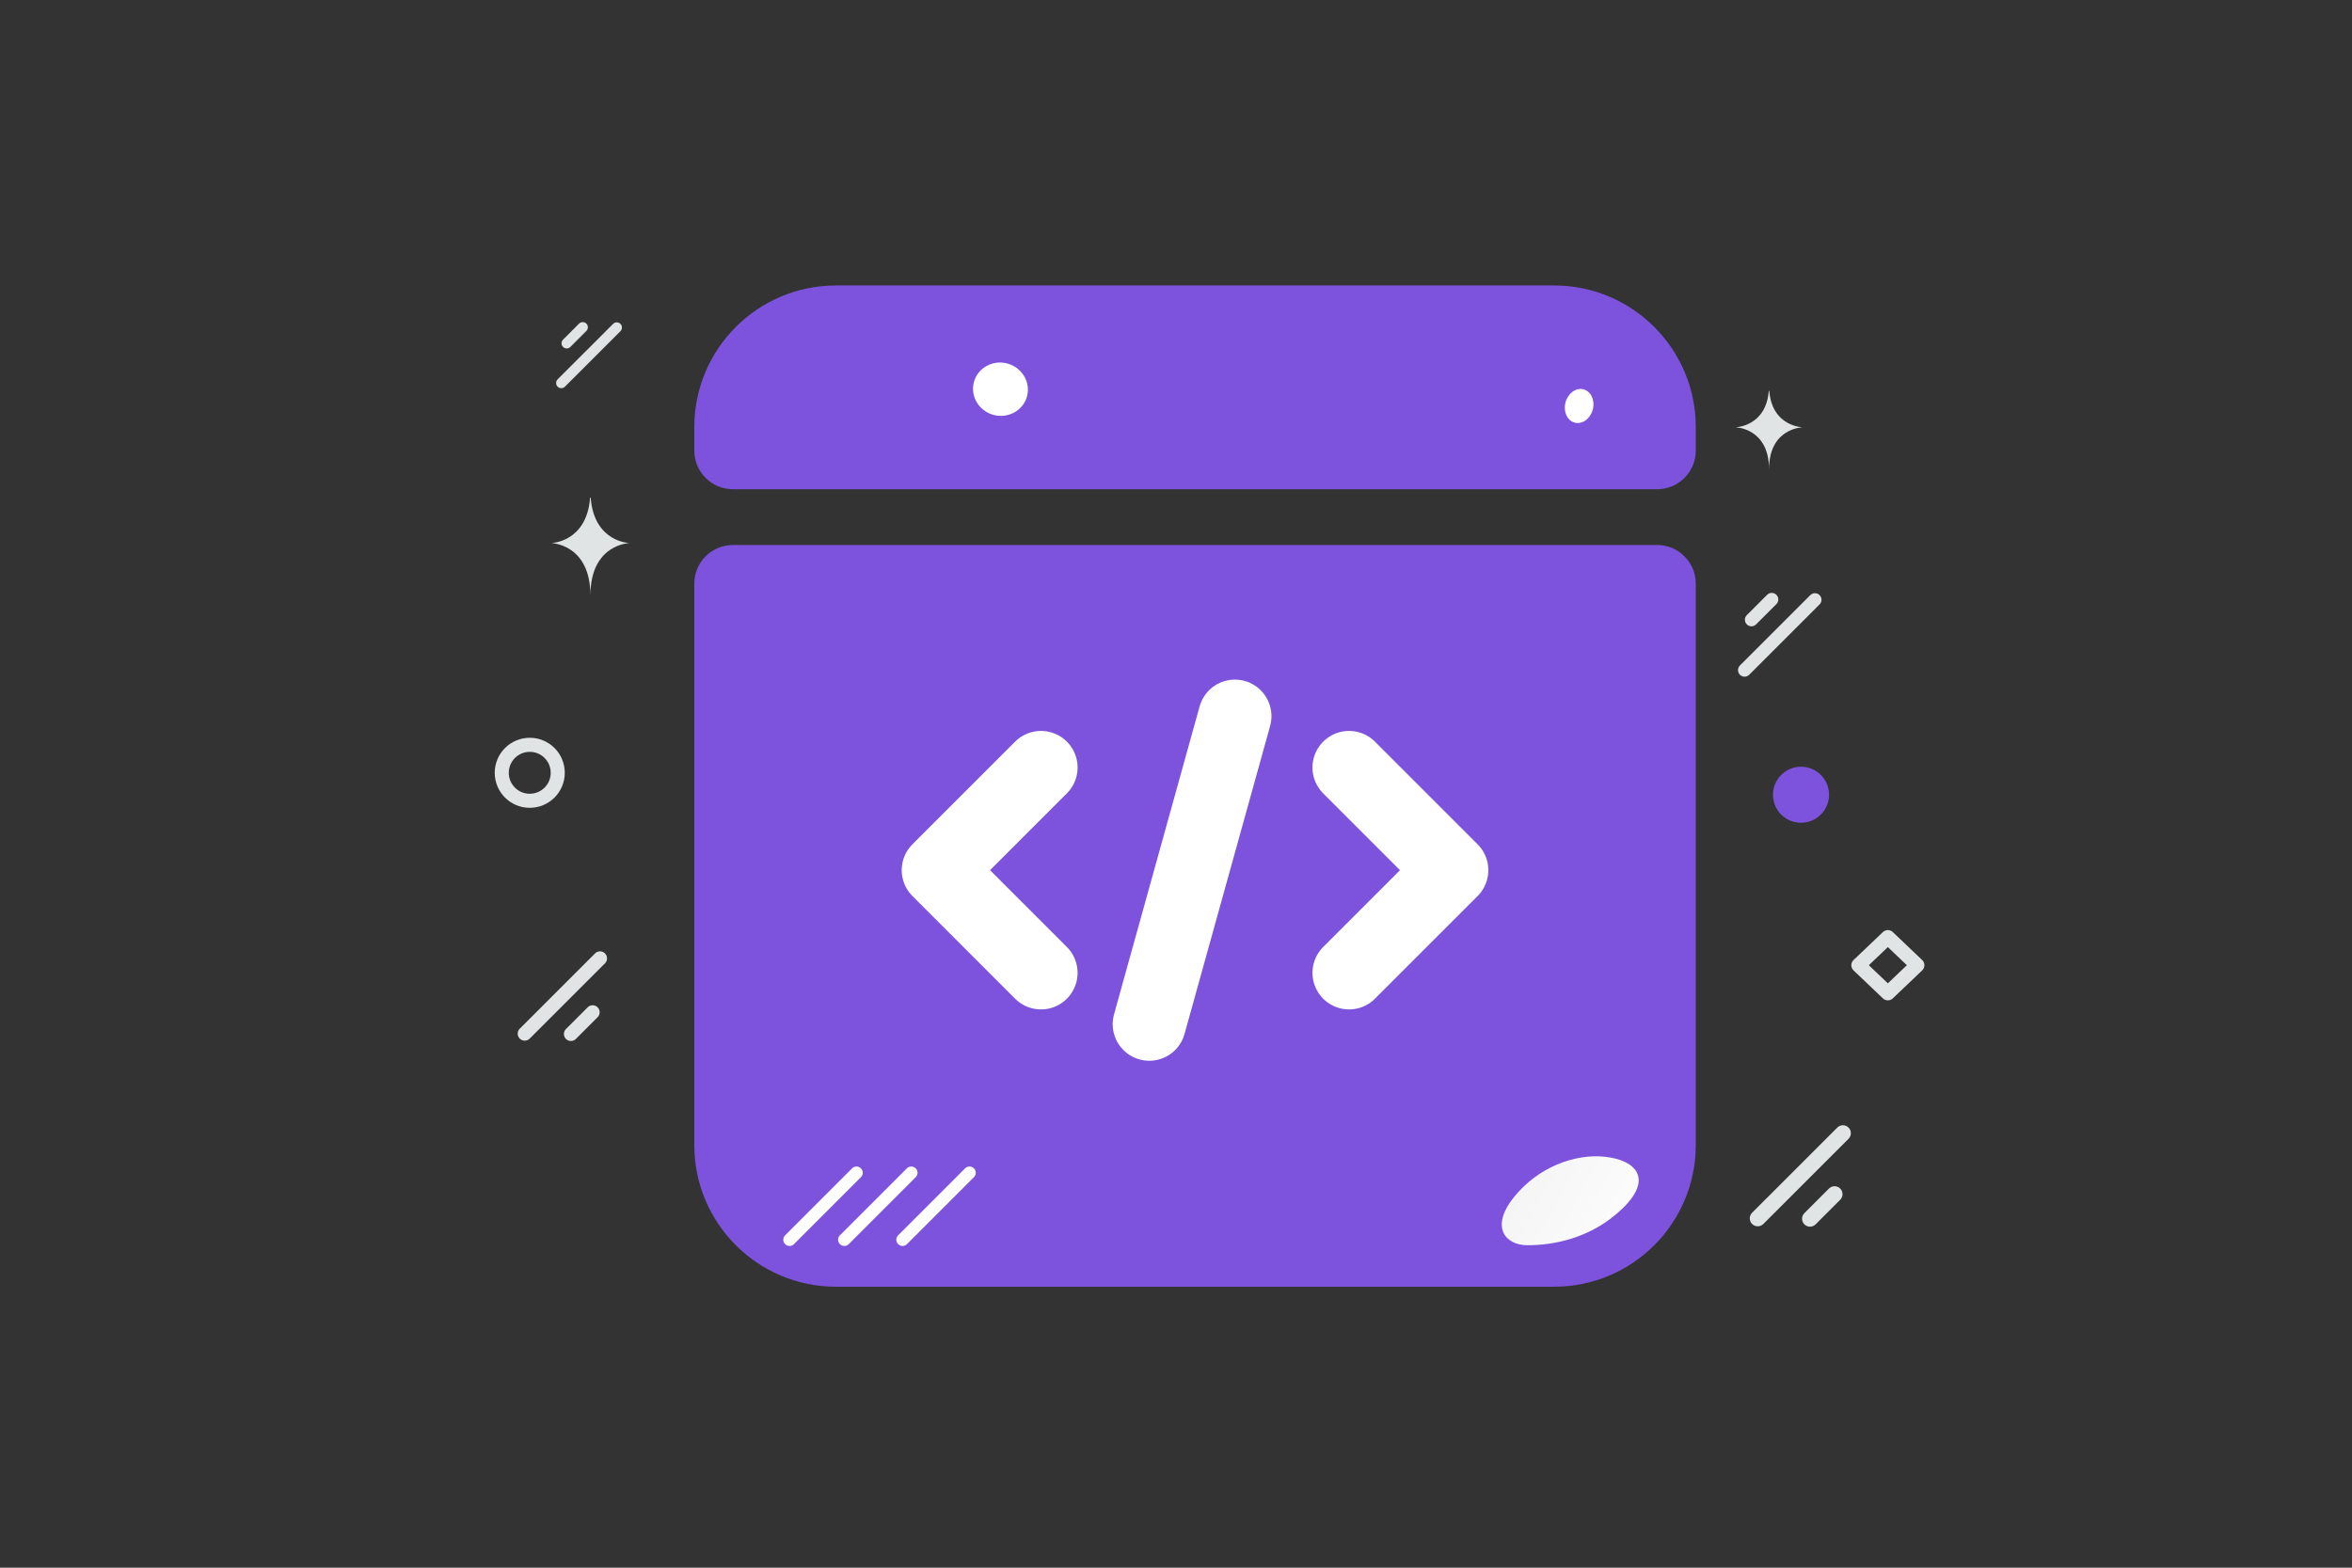 <svg width="900" height="600" viewBox="0 0 900 600" fill="none" xmlns="http://www.w3.org/2000/svg">
<rect x="0" y="0" width="900" height="600" fill="#333333" stroke="none"/>
<g clip-path="url(#clip0_0_1)">
<path fill-rule="evenodd" clip-rule="evenodd" d="M319.902 124.045C298.122 124.045 280.465 141.701 280.465 163.482V172.456H634.103V163.482C634.103 141.701 616.447 124.045 594.666 124.045H319.902ZM634.103 223.376H280.465V438.246C280.465 460.026 298.122 477.683 319.902 477.683H594.666C616.447 477.683 634.103 460.026 634.103 438.246V223.376V223.376Z" fill="#7D53DE"/>
<path d="M280.465 172.456H265.677C265.677 180.623 272.298 187.245 280.465 187.245V172.456ZM634.103 172.456V187.245C642.271 187.245 648.892 180.623 648.892 172.456H634.103ZM634.103 223.376H648.892C648.892 215.208 642.271 208.587 634.103 208.587V223.376ZM280.465 223.376V208.587C272.298 208.587 265.677 215.208 265.677 223.376H280.465ZM295.254 163.482C295.254 149.869 306.289 138.834 319.902 138.834V109.256C289.954 109.256 265.677 133.534 265.677 163.482H295.254ZM295.254 172.456V163.482H265.677V172.456H295.254ZM280.465 187.245H634.103V157.667H280.465V187.245ZM619.314 163.482V172.456H648.892V163.482H619.314ZM594.666 138.834C608.279 138.834 619.314 149.869 619.314 163.482H648.892C648.892 133.534 624.614 109.256 594.666 109.256V138.834ZM319.902 138.834H594.666V109.256H319.902V138.834V138.834ZM634.103 208.587H280.465V238.165H634.103V208.587ZM295.254 438.246V223.376H265.677V438.246H295.254ZM319.902 462.894C306.289 462.894 295.254 451.858 295.254 438.246H265.677C265.677 468.194 289.954 492.471 319.902 492.471V462.894ZM594.666 462.894H319.902V492.471H594.666V462.894V462.894ZM619.314 438.246C619.314 451.858 608.279 462.894 594.666 462.894V492.471C624.614 492.471 648.892 468.194 648.892 438.246H619.314ZM619.314 223.376V438.246H648.892V223.376H619.314Z" fill="#7D53DE"/>
<path d="M703.047 431.554L670.45 464.151C669.262 465.339 669.262 467.263 670.449 468.45C671.636 469.637 673.561 469.637 674.748 468.45L707.346 435.852C708.533 434.665 708.533 432.74 707.346 431.553C706.159 430.366 704.234 430.367 703.047 431.554Z" fill="#E1E4E5"/>
<path d="M699.858 454.892L690.457 464.293C689.269 465.481 689.269 467.405 690.456 468.592C691.643 469.779 693.568 469.779 694.755 468.592L704.156 459.191C705.343 458.004 705.343 456.079 704.156 454.892C702.969 453.705 701.045 453.705 699.858 454.892Z" fill="#E1E4E5"/>
<path d="M216.173 147.988L237.41 126.751C238.183 125.978 238.183 124.724 237.41 123.951C236.637 123.178 235.383 123.178 234.61 123.951L213.373 145.187C212.6 145.961 212.6 147.214 213.373 147.988C214.146 148.761 215.4 148.761 216.173 147.988Z" fill="#E1E4E5"/>
<path d="M218.251 132.783L224.376 126.658C225.149 125.885 225.149 124.631 224.376 123.858C223.603 123.085 222.349 123.085 221.576 123.858L215.451 129.983C214.678 130.756 214.678 132.01 215.451 132.783C216.224 133.556 217.478 133.556 218.251 132.783Z" fill="#E1E4E5"/>
<path d="M227.696 364.891L198.879 393.708C197.83 394.757 197.83 396.459 198.879 397.508C199.928 398.557 201.63 398.557 202.679 397.508L231.496 368.691C232.546 367.641 232.546 365.94 231.496 364.891C230.447 363.841 228.746 363.841 227.696 364.891Z" fill="#E1E4E5"/>
<path d="M224.876 385.523L216.565 393.834C215.516 394.883 215.516 396.585 216.565 397.634C217.614 398.683 219.316 398.683 220.365 397.634L228.676 389.323C229.726 388.273 229.726 386.572 228.676 385.523C227.627 384.473 225.926 384.473 224.876 385.523Z" fill="#E1E4E5"/>
<path d="M669.342 258.25L696.268 231.324C697.249 230.343 697.249 228.753 696.268 227.772C695.288 226.792 693.698 226.792 692.717 227.772L665.791 254.699C664.81 255.68 664.81 257.27 665.791 258.25C666.771 259.231 668.361 259.231 669.342 258.25Z" fill="#E1E4E5"/>
<path d="M671.977 238.971L679.742 231.206C680.723 230.225 680.723 228.635 679.742 227.654C678.762 226.674 677.172 226.674 676.191 227.654L668.426 235.42C667.445 236.401 667.445 237.99 668.426 238.971C669.407 239.952 670.996 239.952 671.977 238.971Z" fill="#E1E4E5"/>
<path d="M722.395 380.129L711.147 369.417L722.395 358.706L733.642 369.417L722.395 380.129Z" stroke="#E1E4E5" stroke-width="5.471" stroke-linecap="round" stroke-linejoin="round"/>
<path d="M213.424 295.773C213.424 301.692 208.626 306.484 202.7 306.484C196.774 306.484 192 301.669 192 295.773C192 289.853 196.797 285.061 202.724 285.061C208.65 285.061 213.424 289.853 213.424 295.773Z" stroke="#E1E4E5" stroke-width="5.378" stroke-miterlimit="10"/>
<path d="M372.666 146.238C371.21 151.669 374.58 157.291 380.193 158.795C385.806 160.299 391.535 157.115 392.991 151.684C394.446 146.253 391.076 140.631 385.463 139.127C379.85 137.623 374.121 140.807 372.666 146.238Z" fill="white"/>
<path d="M699.522 306.949C697.989 312.671 692.108 316.067 686.386 314.534C680.664 313 677.268 307.119 678.801 301.397C680.334 295.675 686.216 292.279 691.938 293.813C697.66 295.346 701.056 301.227 699.522 306.949Z" fill="#7D53DE"/>
<path d="M609.472 156.781C608.53 160.298 605.433 162.524 602.556 161.753C599.678 160.982 598.109 157.506 599.052 153.989C599.994 150.473 603.09 148.247 605.968 149.018C608.845 149.789 610.414 153.265 609.472 156.781Z" fill="white"/>
<path d="M225.808 190.447H226.026C227.316 207.59 240.916 207.854 240.916 207.854C240.916 207.854 225.919 208.129 225.919 227.938C225.919 208.129 210.923 207.854 210.923 207.854C210.923 207.854 224.517 207.59 225.808 190.447V190.447ZM676.834 149.613H677.021C678.127 163.328 689.784 163.539 689.784 163.539C689.784 163.539 676.93 163.759 676.93 179.606C676.93 163.759 664.076 163.539 664.076 163.539C664.076 163.539 675.728 163.328 676.834 149.613Z" fill="#E1E4E5"/>
<path d="M326.058 447.161L300.431 472.788C299.498 473.721 299.498 475.233 300.431 476.166L300.432 476.167C301.365 477.1 302.878 477.1 303.811 476.167L329.437 450.541C330.37 449.608 330.37 448.095 329.437 447.162L329.436 447.161C328.503 446.229 326.991 446.228 326.058 447.161Z" fill="white"/>
<path d="M347.026 447.161L321.399 472.788C320.466 473.721 320.466 475.233 321.399 476.166L321.4 476.167C322.333 477.1 323.846 477.1 324.779 476.167L350.405 450.541C351.338 449.608 351.338 448.095 350.405 447.162L350.404 447.161C349.471 446.228 347.958 446.228 347.026 447.161Z" fill="white"/>
<path d="M369.304 447.161L343.677 472.788C342.744 473.721 342.744 475.233 343.677 476.166L343.678 476.167C344.611 477.1 346.124 477.1 347.057 476.167L372.683 450.541C373.616 449.608 373.616 448.095 372.683 447.162L372.682 447.161C371.749 446.229 370.237 446.228 369.304 447.161Z" fill="white"/>
<path d="M584.434 476.587C594.491 476.599 608.965 473.98 620.822 462.553C632.676 451.124 626.012 444.022 614.243 442.735C602.473 441.448 588.359 446.815 579.22 458.309C570.081 469.803 576.178 476.578 584.434 476.587V476.587Z" fill="url(#paint0_linear_0_1)"/>
<path d="M398.34 372.335L359.047 333.041L398.34 293.748M516.222 293.748L555.515 333.041L516.222 372.335M472.528 274.105L439.777 391.985" stroke="white" stroke-width="28" stroke-linecap="round" stroke-linejoin="round"/>
</g>
<defs>
<linearGradient id="paint0_linear_0_1" x1="637.595" y1="480.347" x2="546.095" y2="428.686" gradientUnits="userSpaceOnUse">
<stop stop-color="white"/>
<stop offset="1" stop-color="#EEEEEE"/>
</linearGradient>
<clipPath id="clip0_0_1">
<rect width="900" height="600" fill="white"/>
</clipPath>
</defs>
</svg>
